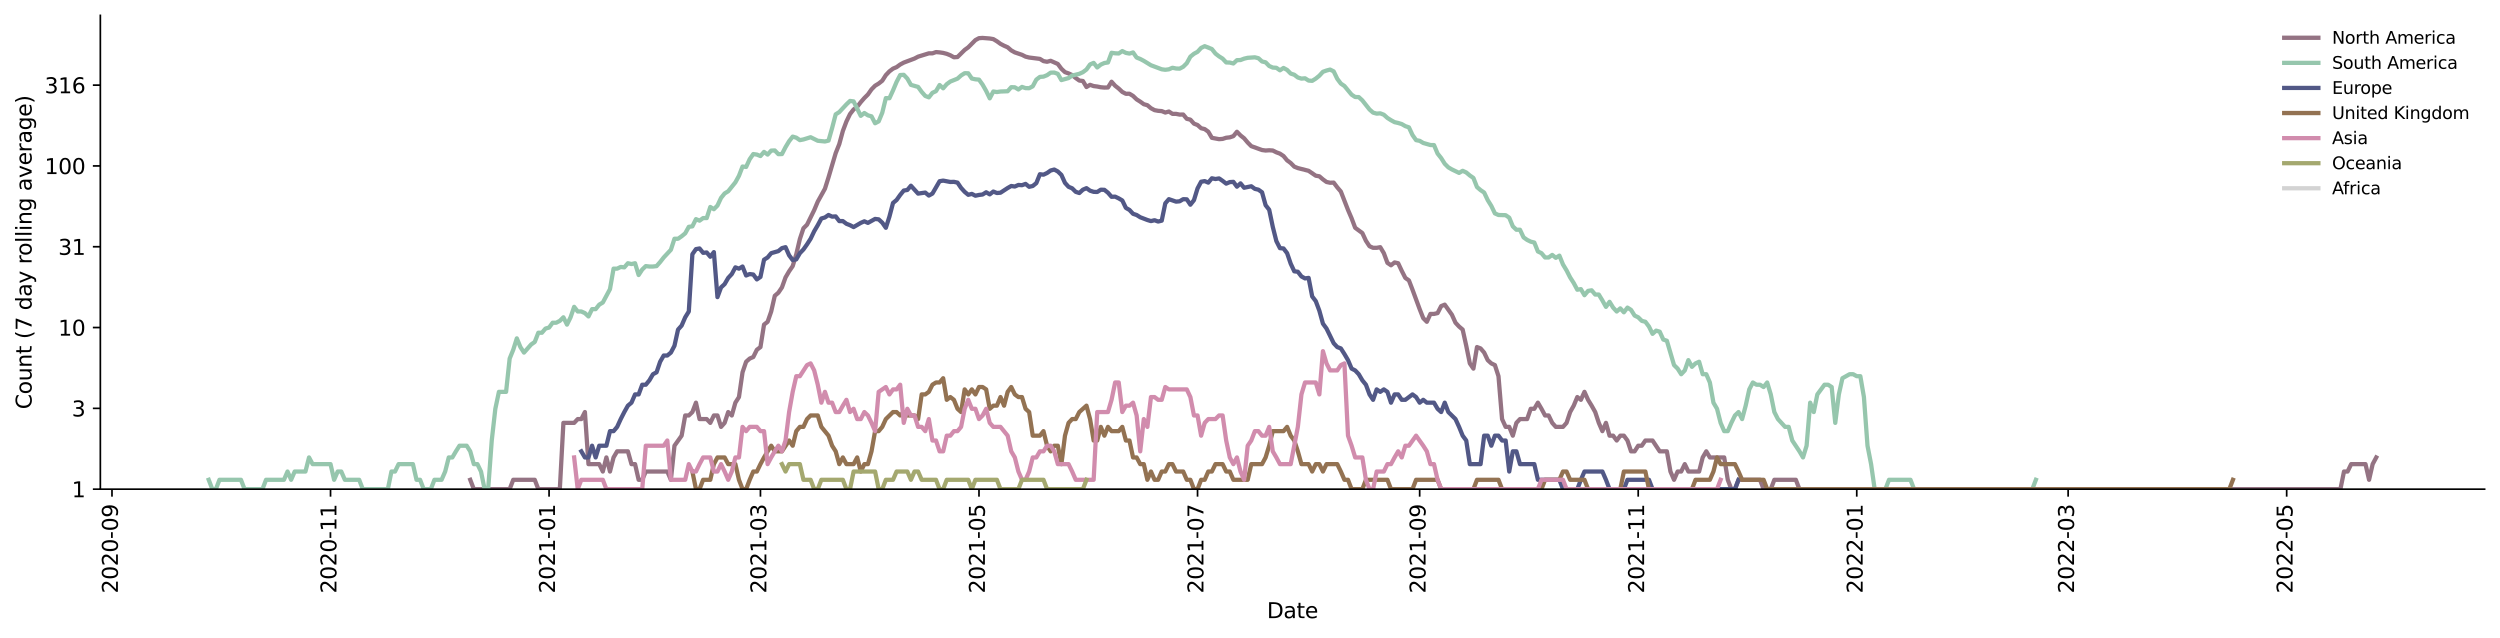 <?xml version="1.0" encoding="utf-8" standalone="no"?>
<!DOCTYPE svg PUBLIC "-//W3C//DTD SVG 1.1//EN"
  "http://www.w3.org/Graphics/SVG/1.1/DTD/svg11.dtd">
<svg xmlns:xlink="http://www.w3.org/1999/xlink" width="1170.166pt" height="298.621pt" viewBox="0 0 1170.166 298.621" xmlns="http://www.w3.org/2000/svg" version="1.1">
 <defs>
  <style type="text/css">*{stroke-linejoin: round; stroke-linecap: butt}</style>
 </defs>
 <g id="figure_1">
  <g id="patch_1">
   <path d="M 0 298.621 
L 1170.166 298.621 
L 1170.166 0 
L 0 0 
z
" style="fill: #ffffff"/>
  </g>
  <g id="axes_1">
   <g id="patch_2">
    <path d="M 46.966 228.96 
L 1162.966 228.96 
L 1162.966 7.2 
L 46.966 7.2 
z
" style="fill: #ffffff"/>
   </g>
   <g id="matplotlib.axis_1">
    <g id="xtick_1">
     <g id="line2d_1">
      <defs>
       <path id="mfca943c4da" d="M 0 0 
L 0 3.5 
" style="stroke: #000000; stroke-width: 0.8"/>
      </defs>
      <g>
       <use xlink:href="#mfca943c4da" x="52.416" y="228.96" style="stroke: #000000; stroke-width: 0.8"/>
      </g>
     </g>
     <g id="text_1">
      <!-- 2020-09 -->
      <g transform="translate(55.175 277.743)rotate(-90)scale(0.1 -0.1)">
       <defs>
        <path id="DejaVuSans-32" d="M 1228 531 
L 3431 531 
L 3431 0 
L 469 0 
L 469 531 
Q 828 903 1448 1529 
Q 2069 2156 2228 2338 
Q 2531 2678 2651 2914 
Q 2772 3150 2772 3378 
Q 2772 3750 2511 3984 
Q 2250 4219 1831 4219 
Q 1534 4219 1204 4116 
Q 875 4013 500 3803 
L 500 4441 
Q 881 4594 1212 4672 
Q 1544 4750 1819 4750 
Q 2544 4750 2975 4387 
Q 3406 4025 3406 3419 
Q 3406 3131 3298 2873 
Q 3191 2616 2906 2266 
Q 2828 2175 2409 1742 
Q 1991 1309 1228 531 
z
" transform="scale(0.016)"/>
        <path id="DejaVuSans-30" d="M 2034 4250 
Q 1547 4250 1301 3770 
Q 1056 3291 1056 2328 
Q 1056 1369 1301 889 
Q 1547 409 2034 409 
Q 2525 409 2770 889 
Q 3016 1369 3016 2328 
Q 3016 3291 2770 3770 
Q 2525 4250 2034 4250 
z
M 2034 4750 
Q 2819 4750 3233 4129 
Q 3647 3509 3647 2328 
Q 3647 1150 3233 529 
Q 2819 -91 2034 -91 
Q 1250 -91 836 529 
Q 422 1150 422 2328 
Q 422 3509 836 4129 
Q 1250 4750 2034 4750 
z
" transform="scale(0.016)"/>
        <path id="DejaVuSans-2d" d="M 313 2009 
L 1997 2009 
L 1997 1497 
L 313 1497 
L 313 2009 
z
" transform="scale(0.016)"/>
        <path id="DejaVuSans-39" d="M 703 97 
L 703 672 
Q 941 559 1184 500 
Q 1428 441 1663 441 
Q 2288 441 2617 861 
Q 2947 1281 2994 2138 
Q 2813 1869 2534 1725 
Q 2256 1581 1919 1581 
Q 1219 1581 811 2004 
Q 403 2428 403 3163 
Q 403 3881 828 4315 
Q 1253 4750 1959 4750 
Q 2769 4750 3195 4129 
Q 3622 3509 3622 2328 
Q 3622 1225 3098 567 
Q 2575 -91 1691 -91 
Q 1453 -91 1209 -44 
Q 966 3 703 97 
z
M 1959 2075 
Q 2384 2075 2632 2365 
Q 2881 2656 2881 3163 
Q 2881 3666 2632 3958 
Q 2384 4250 1959 4250 
Q 1534 4250 1286 3958 
Q 1038 3666 1038 3163 
Q 1038 2656 1286 2365 
Q 1534 2075 1959 2075 
z
" transform="scale(0.016)"/>
       </defs>
       <use xlink:href="#DejaVuSans-32"/>
       <use xlink:href="#DejaVuSans-30" x="63.623"/>
       <use xlink:href="#DejaVuSans-32" x="127.246"/>
       <use xlink:href="#DejaVuSans-30" x="190.869"/>
       <use xlink:href="#DejaVuSans-2d" x="254.492"/>
       <use xlink:href="#DejaVuSans-30" x="290.576"/>
       <use xlink:href="#DejaVuSans-39" x="354.199"/>
      </g>
     </g>
    </g>
    <g id="xtick_2">
     <g id="line2d_2">
      <g>
       <use xlink:href="#mfca943c4da" x="154.709" y="228.96" style="stroke: #000000; stroke-width: 0.8"/>
      </g>
     </g>
     <g id="text_2">
      <!-- 2020-11 -->
      <g transform="translate(157.468 277.743)rotate(-90)scale(0.1 -0.1)">
       <defs>
        <path id="DejaVuSans-31" d="M 794 531 
L 1825 531 
L 1825 4091 
L 703 3866 
L 703 4441 
L 1819 4666 
L 2450 4666 
L 2450 531 
L 3481 531 
L 3481 0 
L 794 0 
L 794 531 
z
" transform="scale(0.016)"/>
       </defs>
       <use xlink:href="#DejaVuSans-32"/>
       <use xlink:href="#DejaVuSans-30" x="63.623"/>
       <use xlink:href="#DejaVuSans-32" x="127.246"/>
       <use xlink:href="#DejaVuSans-30" x="190.869"/>
       <use xlink:href="#DejaVuSans-2d" x="254.492"/>
       <use xlink:href="#DejaVuSans-31" x="290.576"/>
       <use xlink:href="#DejaVuSans-31" x="354.199"/>
      </g>
     </g>
    </g>
    <g id="xtick_3">
     <g id="line2d_3">
      <g>
       <use xlink:href="#mfca943c4da" x="257.002" y="228.96" style="stroke: #000000; stroke-width: 0.8"/>
      </g>
     </g>
     <g id="text_3">
      <!-- 2021-01 -->
      <g transform="translate(259.761 277.743)rotate(-90)scale(0.1 -0.1)">
       <use xlink:href="#DejaVuSans-32"/>
       <use xlink:href="#DejaVuSans-30" x="63.623"/>
       <use xlink:href="#DejaVuSans-32" x="127.246"/>
       <use xlink:href="#DejaVuSans-31" x="190.869"/>
       <use xlink:href="#DejaVuSans-2d" x="254.492"/>
       <use xlink:href="#DejaVuSans-30" x="290.576"/>
       <use xlink:href="#DejaVuSans-31" x="354.199"/>
      </g>
     </g>
    </g>
    <g id="xtick_4">
     <g id="line2d_4">
      <g>
       <use xlink:href="#mfca943c4da" x="355.941" y="228.96" style="stroke: #000000; stroke-width: 0.8"/>
      </g>
     </g>
     <g id="text_4">
      <!-- 2021-03 -->
      <g transform="translate(358.7 277.743)rotate(-90)scale(0.1 -0.1)">
       <defs>
        <path id="DejaVuSans-33" d="M 2597 2516 
Q 3050 2419 3304 2112 
Q 3559 1806 3559 1356 
Q 3559 666 3084 287 
Q 2609 -91 1734 -91 
Q 1441 -91 1130 -33 
Q 819 25 488 141 
L 488 750 
Q 750 597 1062 519 
Q 1375 441 1716 441 
Q 2309 441 2620 675 
Q 2931 909 2931 1356 
Q 2931 1769 2642 2001 
Q 2353 2234 1838 2234 
L 1294 2234 
L 1294 2753 
L 1863 2753 
Q 2328 2753 2575 2939 
Q 2822 3125 2822 3475 
Q 2822 3834 2567 4026 
Q 2313 4219 1838 4219 
Q 1578 4219 1281 4162 
Q 984 4106 628 3988 
L 628 4550 
Q 988 4650 1302 4700 
Q 1616 4750 1894 4750 
Q 2613 4750 3031 4423 
Q 3450 4097 3450 3541 
Q 3450 3153 3228 2886 
Q 3006 2619 2597 2516 
z
" transform="scale(0.016)"/>
       </defs>
       <use xlink:href="#DejaVuSans-32"/>
       <use xlink:href="#DejaVuSans-30" x="63.623"/>
       <use xlink:href="#DejaVuSans-32" x="127.246"/>
       <use xlink:href="#DejaVuSans-31" x="190.869"/>
       <use xlink:href="#DejaVuSans-2d" x="254.492"/>
       <use xlink:href="#DejaVuSans-30" x="290.576"/>
       <use xlink:href="#DejaVuSans-33" x="354.199"/>
      </g>
     </g>
    </g>
    <g id="xtick_5">
     <g id="line2d_5">
      <g>
       <use xlink:href="#mfca943c4da" x="458.234" y="228.96" style="stroke: #000000; stroke-width: 0.8"/>
      </g>
     </g>
     <g id="text_5">
      <!-- 2021-05 -->
      <g transform="translate(460.993 277.743)rotate(-90)scale(0.1 -0.1)">
       <defs>
        <path id="DejaVuSans-35" d="M 691 4666 
L 3169 4666 
L 3169 4134 
L 1269 4134 
L 1269 2991 
Q 1406 3038 1543 3061 
Q 1681 3084 1819 3084 
Q 2600 3084 3056 2656 
Q 3513 2228 3513 1497 
Q 3513 744 3044 326 
Q 2575 -91 1722 -91 
Q 1428 -91 1123 -41 
Q 819 9 494 109 
L 494 744 
Q 775 591 1075 516 
Q 1375 441 1709 441 
Q 2250 441 2565 725 
Q 2881 1009 2881 1497 
Q 2881 1984 2565 2268 
Q 2250 2553 1709 2553 
Q 1456 2553 1204 2497 
Q 953 2441 691 2322 
L 691 4666 
z
" transform="scale(0.016)"/>
       </defs>
       <use xlink:href="#DejaVuSans-32"/>
       <use xlink:href="#DejaVuSans-30" x="63.623"/>
       <use xlink:href="#DejaVuSans-32" x="127.246"/>
       <use xlink:href="#DejaVuSans-31" x="190.869"/>
       <use xlink:href="#DejaVuSans-2d" x="254.492"/>
       <use xlink:href="#DejaVuSans-30" x="290.576"/>
       <use xlink:href="#DejaVuSans-35" x="354.199"/>
      </g>
     </g>
    </g>
    <g id="xtick_6">
     <g id="line2d_6">
      <g>
       <use xlink:href="#mfca943c4da" x="560.527" y="228.96" style="stroke: #000000; stroke-width: 0.8"/>
      </g>
     </g>
     <g id="text_6">
      <!-- 2021-07 -->
      <g transform="translate(563.286 277.743)rotate(-90)scale(0.1 -0.1)">
       <defs>
        <path id="DejaVuSans-37" d="M 525 4666 
L 3525 4666 
L 3525 4397 
L 1831 0 
L 1172 0 
L 2766 4134 
L 525 4134 
L 525 4666 
z
" transform="scale(0.016)"/>
       </defs>
       <use xlink:href="#DejaVuSans-32"/>
       <use xlink:href="#DejaVuSans-30" x="63.623"/>
       <use xlink:href="#DejaVuSans-32" x="127.246"/>
       <use xlink:href="#DejaVuSans-31" x="190.869"/>
       <use xlink:href="#DejaVuSans-2d" x="254.492"/>
       <use xlink:href="#DejaVuSans-30" x="290.576"/>
       <use xlink:href="#DejaVuSans-37" x="354.199"/>
      </g>
     </g>
    </g>
    <g id="xtick_7">
     <g id="line2d_7">
      <g>
       <use xlink:href="#mfca943c4da" x="664.497" y="228.96" style="stroke: #000000; stroke-width: 0.8"/>
      </g>
     </g>
     <g id="text_7">
      <!-- 2021-09 -->
      <g transform="translate(667.256 277.743)rotate(-90)scale(0.1 -0.1)">
       <use xlink:href="#DejaVuSans-32"/>
       <use xlink:href="#DejaVuSans-30" x="63.623"/>
       <use xlink:href="#DejaVuSans-32" x="127.246"/>
       <use xlink:href="#DejaVuSans-31" x="190.869"/>
       <use xlink:href="#DejaVuSans-2d" x="254.492"/>
       <use xlink:href="#DejaVuSans-30" x="290.576"/>
       <use xlink:href="#DejaVuSans-39" x="354.199"/>
      </g>
     </g>
    </g>
    <g id="xtick_8">
     <g id="line2d_8">
      <g>
       <use xlink:href="#mfca943c4da" x="766.79" y="228.96" style="stroke: #000000; stroke-width: 0.8"/>
      </g>
     </g>
     <g id="text_8">
      <!-- 2021-11 -->
      <g transform="translate(769.549 277.743)rotate(-90)scale(0.1 -0.1)">
       <use xlink:href="#DejaVuSans-32"/>
       <use xlink:href="#DejaVuSans-30" x="63.623"/>
       <use xlink:href="#DejaVuSans-32" x="127.246"/>
       <use xlink:href="#DejaVuSans-31" x="190.869"/>
       <use xlink:href="#DejaVuSans-2d" x="254.492"/>
       <use xlink:href="#DejaVuSans-31" x="290.576"/>
       <use xlink:href="#DejaVuSans-31" x="354.199"/>
      </g>
     </g>
    </g>
    <g id="xtick_9">
     <g id="line2d_9">
      <g>
       <use xlink:href="#mfca943c4da" x="869.083" y="228.96" style="stroke: #000000; stroke-width: 0.8"/>
      </g>
     </g>
     <g id="text_9">
      <!-- 2022-01 -->
      <g transform="translate(871.842 277.743)rotate(-90)scale(0.1 -0.1)">
       <use xlink:href="#DejaVuSans-32"/>
       <use xlink:href="#DejaVuSans-30" x="63.623"/>
       <use xlink:href="#DejaVuSans-32" x="127.246"/>
       <use xlink:href="#DejaVuSans-32" x="190.869"/>
       <use xlink:href="#DejaVuSans-2d" x="254.492"/>
       <use xlink:href="#DejaVuSans-30" x="290.576"/>
       <use xlink:href="#DejaVuSans-31" x="354.199"/>
      </g>
     </g>
    </g>
    <g id="xtick_10">
     <g id="line2d_10">
      <g>
       <use xlink:href="#mfca943c4da" x="968.022" y="228.96" style="stroke: #000000; stroke-width: 0.8"/>
      </g>
     </g>
     <g id="text_10">
      <!-- 2022-03 -->
      <g transform="translate(970.781 277.743)rotate(-90)scale(0.1 -0.1)">
       <use xlink:href="#DejaVuSans-32"/>
       <use xlink:href="#DejaVuSans-30" x="63.623"/>
       <use xlink:href="#DejaVuSans-32" x="127.246"/>
       <use xlink:href="#DejaVuSans-32" x="190.869"/>
       <use xlink:href="#DejaVuSans-2d" x="254.492"/>
       <use xlink:href="#DejaVuSans-30" x="290.576"/>
       <use xlink:href="#DejaVuSans-33" x="354.199"/>
      </g>
     </g>
    </g>
    <g id="xtick_11">
     <g id="line2d_11">
      <g>
       <use xlink:href="#mfca943c4da" x="1070.315" y="228.96" style="stroke: #000000; stroke-width: 0.8"/>
      </g>
     </g>
     <g id="text_11">
      <!-- 2022-05 -->
      <g transform="translate(1073.074 277.743)rotate(-90)scale(0.1 -0.1)">
       <use xlink:href="#DejaVuSans-32"/>
       <use xlink:href="#DejaVuSans-30" x="63.623"/>
       <use xlink:href="#DejaVuSans-32" x="127.246"/>
       <use xlink:href="#DejaVuSans-32" x="190.869"/>
       <use xlink:href="#DejaVuSans-2d" x="254.492"/>
       <use xlink:href="#DejaVuSans-30" x="290.576"/>
       <use xlink:href="#DejaVuSans-35" x="354.199"/>
      </g>
     </g>
    </g>
    <g id="text_12">
     <!-- Date -->
     <g transform="translate(593.015 289.341)scale(0.1 -0.1)">
      <defs>
       <path id="DejaVuSans-44" d="M 1259 4147 
L 1259 519 
L 2022 519 
Q 2988 519 3436 956 
Q 3884 1394 3884 2338 
Q 3884 3275 3436 3711 
Q 2988 4147 2022 4147 
L 1259 4147 
z
M 628 4666 
L 1925 4666 
Q 3281 4666 3915 4102 
Q 4550 3538 4550 2338 
Q 4550 1131 3912 565 
Q 3275 0 1925 0 
L 628 0 
L 628 4666 
z
" transform="scale(0.016)"/>
       <path id="DejaVuSans-61" d="M 2194 1759 
Q 1497 1759 1228 1600 
Q 959 1441 959 1056 
Q 959 750 1161 570 
Q 1363 391 1709 391 
Q 2188 391 2477 730 
Q 2766 1069 2766 1631 
L 2766 1759 
L 2194 1759 
z
M 3341 1997 
L 3341 0 
L 2766 0 
L 2766 531 
Q 2569 213 2275 61 
Q 1981 -91 1556 -91 
Q 1019 -91 701 211 
Q 384 513 384 1019 
Q 384 1609 779 1909 
Q 1175 2209 1959 2209 
L 2766 2209 
L 2766 2266 
Q 2766 2663 2505 2880 
Q 2244 3097 1772 3097 
Q 1472 3097 1187 3025 
Q 903 2953 641 2809 
L 641 3341 
Q 956 3463 1253 3523 
Q 1550 3584 1831 3584 
Q 2591 3584 2966 3190 
Q 3341 2797 3341 1997 
z
" transform="scale(0.016)"/>
       <path id="DejaVuSans-74" d="M 1172 4494 
L 1172 3500 
L 2356 3500 
L 2356 3053 
L 1172 3053 
L 1172 1153 
Q 1172 725 1289 603 
Q 1406 481 1766 481 
L 2356 481 
L 2356 0 
L 1766 0 
Q 1100 0 847 248 
Q 594 497 594 1153 
L 594 3053 
L 172 3053 
L 172 3500 
L 594 3500 
L 594 4494 
L 1172 4494 
z
" transform="scale(0.016)"/>
       <path id="DejaVuSans-65" d="M 3597 1894 
L 3597 1613 
L 953 1613 
Q 991 1019 1311 708 
Q 1631 397 2203 397 
Q 2534 397 2845 478 
Q 3156 559 3463 722 
L 3463 178 
Q 3153 47 2828 -22 
Q 2503 -91 2169 -91 
Q 1331 -91 842 396 
Q 353 884 353 1716 
Q 353 2575 817 3079 
Q 1281 3584 2069 3584 
Q 2775 3584 3186 3129 
Q 3597 2675 3597 1894 
z
M 3022 2063 
Q 3016 2534 2758 2815 
Q 2500 3097 2075 3097 
Q 1594 3097 1305 2825 
Q 1016 2553 972 2059 
L 3022 2063 
z
" transform="scale(0.016)"/>
      </defs>
      <use xlink:href="#DejaVuSans-44"/>
      <use xlink:href="#DejaVuSans-61" x="77.002"/>
      <use xlink:href="#DejaVuSans-74" x="138.281"/>
      <use xlink:href="#DejaVuSans-65" x="177.49"/>
     </g>
    </g>
   </g>
   <g id="matplotlib.axis_2">
    <g id="ytick_1">
     <g id="line2d_12">
      <defs>
       <path id="m493384c62c" d="M 0 0 
L -3.5 0 
" style="stroke: #000000; stroke-width: 0.8"/>
      </defs>
      <g>
       <use xlink:href="#m493384c62c" x="46.966" y="228.96" style="stroke: #000000; stroke-width: 0.8"/>
      </g>
     </g>
     <g id="text_13">
      <!-- 1 -->
      <g transform="translate(33.603 232.759)scale(0.1 -0.1)">
       <use xlink:href="#DejaVuSans-31"/>
      </g>
     </g>
    </g>
    <g id="ytick_2">
     <g id="line2d_13">
      <g>
       <use xlink:href="#m493384c62c" x="46.966" y="191.138" style="stroke: #000000; stroke-width: 0.8"/>
      </g>
     </g>
     <g id="text_14">
      <!-- 3 -->
      <g transform="translate(33.603 194.937)scale(0.1 -0.1)">
       <use xlink:href="#DejaVuSans-33"/>
      </g>
     </g>
    </g>
    <g id="ytick_3">
     <g id="line2d_14">
      <g>
       <use xlink:href="#m493384c62c" x="46.966" y="153.315" style="stroke: #000000; stroke-width: 0.8"/>
      </g>
     </g>
     <g id="text_15">
      <!-- 10 -->
      <g transform="translate(27.241 157.114)scale(0.1 -0.1)">
       <use xlink:href="#DejaVuSans-31"/>
       <use xlink:href="#DejaVuSans-30" x="63.623"/>
      </g>
     </g>
    </g>
    <g id="ytick_4">
     <g id="line2d_15">
      <g>
       <use xlink:href="#m493384c62c" x="46.966" y="115.493" style="stroke: #000000; stroke-width: 0.8"/>
      </g>
     </g>
     <g id="text_16">
      <!-- 31 -->
      <g transform="translate(27.241 119.292)scale(0.1 -0.1)">
       <use xlink:href="#DejaVuSans-33"/>
       <use xlink:href="#DejaVuSans-31" x="63.623"/>
      </g>
     </g>
    </g>
    <g id="ytick_5">
     <g id="line2d_16">
      <g>
       <use xlink:href="#m493384c62c" x="46.966" y="77.67" style="stroke: #000000; stroke-width: 0.8"/>
      </g>
     </g>
     <g id="text_17">
      <!-- 100 -->
      <g transform="translate(20.878 81.469)scale(0.1 -0.1)">
       <use xlink:href="#DejaVuSans-31"/>
       <use xlink:href="#DejaVuSans-30" x="63.623"/>
       <use xlink:href="#DejaVuSans-30" x="127.246"/>
      </g>
     </g>
    </g>
    <g id="ytick_6">
     <g id="line2d_17">
      <g>
       <use xlink:href="#m493384c62c" x="46.966" y="39.848" style="stroke: #000000; stroke-width: 0.8"/>
      </g>
     </g>
     <g id="text_18">
      <!-- 316 -->
      <g transform="translate(20.878 43.647)scale(0.1 -0.1)">
       <defs>
        <path id="DejaVuSans-36" d="M 2113 2584 
Q 1688 2584 1439 2293 
Q 1191 2003 1191 1497 
Q 1191 994 1439 701 
Q 1688 409 2113 409 
Q 2538 409 2786 701 
Q 3034 994 3034 1497 
Q 3034 2003 2786 2293 
Q 2538 2584 2113 2584 
z
M 3366 4563 
L 3366 3988 
Q 3128 4100 2886 4159 
Q 2644 4219 2406 4219 
Q 1781 4219 1451 3797 
Q 1122 3375 1075 2522 
Q 1259 2794 1537 2939 
Q 1816 3084 2150 3084 
Q 2853 3084 3261 2657 
Q 3669 2231 3669 1497 
Q 3669 778 3244 343 
Q 2819 -91 2113 -91 
Q 1303 -91 875 529 
Q 447 1150 447 2328 
Q 447 3434 972 4092 
Q 1497 4750 2381 4750 
Q 2619 4750 2861 4703 
Q 3103 4656 3366 4563 
z
" transform="scale(0.016)"/>
       </defs>
       <use xlink:href="#DejaVuSans-33"/>
       <use xlink:href="#DejaVuSans-31" x="63.623"/>
       <use xlink:href="#DejaVuSans-36" x="127.246"/>
      </g>
     </g>
    </g>
    <g id="text_19">
     <!-- Count (7 day rolling average) -->
     <g transform="translate(14.798 191.548)rotate(-90)scale(0.1 -0.1)">
      <defs>
       <path id="DejaVuSans-43" d="M 4122 4306 
L 4122 3641 
Q 3803 3938 3442 4084 
Q 3081 4231 2675 4231 
Q 1875 4231 1450 3742 
Q 1025 3253 1025 2328 
Q 1025 1406 1450 917 
Q 1875 428 2675 428 
Q 3081 428 3442 575 
Q 3803 722 4122 1019 
L 4122 359 
Q 3791 134 3420 21 
Q 3050 -91 2638 -91 
Q 1578 -91 968 557 
Q 359 1206 359 2328 
Q 359 3453 968 4101 
Q 1578 4750 2638 4750 
Q 3056 4750 3426 4639 
Q 3797 4528 4122 4306 
z
" transform="scale(0.016)"/>
       <path id="DejaVuSans-6f" d="M 1959 3097 
Q 1497 3097 1228 2736 
Q 959 2375 959 1747 
Q 959 1119 1226 758 
Q 1494 397 1959 397 
Q 2419 397 2687 759 
Q 2956 1122 2956 1747 
Q 2956 2369 2687 2733 
Q 2419 3097 1959 3097 
z
M 1959 3584 
Q 2709 3584 3137 3096 
Q 3566 2609 3566 1747 
Q 3566 888 3137 398 
Q 2709 -91 1959 -91 
Q 1206 -91 779 398 
Q 353 888 353 1747 
Q 353 2609 779 3096 
Q 1206 3584 1959 3584 
z
" transform="scale(0.016)"/>
       <path id="DejaVuSans-75" d="M 544 1381 
L 544 3500 
L 1119 3500 
L 1119 1403 
Q 1119 906 1312 657 
Q 1506 409 1894 409 
Q 2359 409 2629 706 
Q 2900 1003 2900 1516 
L 2900 3500 
L 3475 3500 
L 3475 0 
L 2900 0 
L 2900 538 
Q 2691 219 2414 64 
Q 2138 -91 1772 -91 
Q 1169 -91 856 284 
Q 544 659 544 1381 
z
M 1991 3584 
L 1991 3584 
z
" transform="scale(0.016)"/>
       <path id="DejaVuSans-6e" d="M 3513 2113 
L 3513 0 
L 2938 0 
L 2938 2094 
Q 2938 2591 2744 2837 
Q 2550 3084 2163 3084 
Q 1697 3084 1428 2787 
Q 1159 2491 1159 1978 
L 1159 0 
L 581 0 
L 581 3500 
L 1159 3500 
L 1159 2956 
Q 1366 3272 1645 3428 
Q 1925 3584 2291 3584 
Q 2894 3584 3203 3211 
Q 3513 2838 3513 2113 
z
" transform="scale(0.016)"/>
       <path id="DejaVuSans-20" transform="scale(0.016)"/>
       <path id="DejaVuSans-28" d="M 1984 4856 
Q 1566 4138 1362 3434 
Q 1159 2731 1159 2009 
Q 1159 1288 1364 580 
Q 1569 -128 1984 -844 
L 1484 -844 
Q 1016 -109 783 600 
Q 550 1309 550 2009 
Q 550 2706 781 3412 
Q 1013 4119 1484 4856 
L 1984 4856 
z
" transform="scale(0.016)"/>
       <path id="DejaVuSans-64" d="M 2906 2969 
L 2906 4863 
L 3481 4863 
L 3481 0 
L 2906 0 
L 2906 525 
Q 2725 213 2448 61 
Q 2172 -91 1784 -91 
Q 1150 -91 751 415 
Q 353 922 353 1747 
Q 353 2572 751 3078 
Q 1150 3584 1784 3584 
Q 2172 3584 2448 3432 
Q 2725 3281 2906 2969 
z
M 947 1747 
Q 947 1113 1208 752 
Q 1469 391 1925 391 
Q 2381 391 2643 752 
Q 2906 1113 2906 1747 
Q 2906 2381 2643 2742 
Q 2381 3103 1925 3103 
Q 1469 3103 1208 2742 
Q 947 2381 947 1747 
z
" transform="scale(0.016)"/>
       <path id="DejaVuSans-79" d="M 2059 -325 
Q 1816 -950 1584 -1140 
Q 1353 -1331 966 -1331 
L 506 -1331 
L 506 -850 
L 844 -850 
Q 1081 -850 1212 -737 
Q 1344 -625 1503 -206 
L 1606 56 
L 191 3500 
L 800 3500 
L 1894 763 
L 2988 3500 
L 3597 3500 
L 2059 -325 
z
" transform="scale(0.016)"/>
       <path id="DejaVuSans-72" d="M 2631 2963 
Q 2534 3019 2420 3045 
Q 2306 3072 2169 3072 
Q 1681 3072 1420 2755 
Q 1159 2438 1159 1844 
L 1159 0 
L 581 0 
L 581 3500 
L 1159 3500 
L 1159 2956 
Q 1341 3275 1631 3429 
Q 1922 3584 2338 3584 
Q 2397 3584 2469 3576 
Q 2541 3569 2628 3553 
L 2631 2963 
z
" transform="scale(0.016)"/>
       <path id="DejaVuSans-6c" d="M 603 4863 
L 1178 4863 
L 1178 0 
L 603 0 
L 603 4863 
z
" transform="scale(0.016)"/>
       <path id="DejaVuSans-69" d="M 603 3500 
L 1178 3500 
L 1178 0 
L 603 0 
L 603 3500 
z
M 603 4863 
L 1178 4863 
L 1178 4134 
L 603 4134 
L 603 4863 
z
" transform="scale(0.016)"/>
       <path id="DejaVuSans-67" d="M 2906 1791 
Q 2906 2416 2648 2759 
Q 2391 3103 1925 3103 
Q 1463 3103 1205 2759 
Q 947 2416 947 1791 
Q 947 1169 1205 825 
Q 1463 481 1925 481 
Q 2391 481 2648 825 
Q 2906 1169 2906 1791 
z
M 3481 434 
Q 3481 -459 3084 -895 
Q 2688 -1331 1869 -1331 
Q 1566 -1331 1297 -1286 
Q 1028 -1241 775 -1147 
L 775 -588 
Q 1028 -725 1275 -790 
Q 1522 -856 1778 -856 
Q 2344 -856 2625 -561 
Q 2906 -266 2906 331 
L 2906 616 
Q 2728 306 2450 153 
Q 2172 0 1784 0 
Q 1141 0 747 490 
Q 353 981 353 1791 
Q 353 2603 747 3093 
Q 1141 3584 1784 3584 
Q 2172 3584 2450 3431 
Q 2728 3278 2906 2969 
L 2906 3500 
L 3481 3500 
L 3481 434 
z
" transform="scale(0.016)"/>
       <path id="DejaVuSans-76" d="M 191 3500 
L 800 3500 
L 1894 563 
L 2988 3500 
L 3597 3500 
L 2284 0 
L 1503 0 
L 191 3500 
z
" transform="scale(0.016)"/>
       <path id="DejaVuSans-29" d="M 513 4856 
L 1013 4856 
Q 1481 4119 1714 3412 
Q 1947 2706 1947 2009 
Q 1947 1309 1714 600 
Q 1481 -109 1013 -844 
L 513 -844 
Q 928 -128 1133 580 
Q 1338 1288 1338 2009 
Q 1338 2731 1133 3434 
Q 928 4138 513 4856 
z
" transform="scale(0.016)"/>
      </defs>
      <use xlink:href="#DejaVuSans-43"/>
      <use xlink:href="#DejaVuSans-6f" x="69.824"/>
      <use xlink:href="#DejaVuSans-75" x="131.006"/>
      <use xlink:href="#DejaVuSans-6e" x="194.385"/>
      <use xlink:href="#DejaVuSans-74" x="257.764"/>
      <use xlink:href="#DejaVuSans-20" x="296.973"/>
      <use xlink:href="#DejaVuSans-28" x="328.76"/>
      <use xlink:href="#DejaVuSans-37" x="367.773"/>
      <use xlink:href="#DejaVuSans-20" x="431.396"/>
      <use xlink:href="#DejaVuSans-64" x="463.184"/>
      <use xlink:href="#DejaVuSans-61" x="526.66"/>
      <use xlink:href="#DejaVuSans-79" x="587.939"/>
      <use xlink:href="#DejaVuSans-20" x="647.119"/>
      <use xlink:href="#DejaVuSans-72" x="678.906"/>
      <use xlink:href="#DejaVuSans-6f" x="717.77"/>
      <use xlink:href="#DejaVuSans-6c" x="778.951"/>
      <use xlink:href="#DejaVuSans-6c" x="806.734"/>
      <use xlink:href="#DejaVuSans-69" x="834.518"/>
      <use xlink:href="#DejaVuSans-6e" x="862.301"/>
      <use xlink:href="#DejaVuSans-67" x="925.68"/>
      <use xlink:href="#DejaVuSans-20" x="989.156"/>
      <use xlink:href="#DejaVuSans-61" x="1020.943"/>
      <use xlink:href="#DejaVuSans-76" x="1082.223"/>
      <use xlink:href="#DejaVuSans-65" x="1141.402"/>
      <use xlink:href="#DejaVuSans-72" x="1202.926"/>
      <use xlink:href="#DejaVuSans-61" x="1244.039"/>
      <use xlink:href="#DejaVuSans-67" x="1305.318"/>
      <use xlink:href="#DejaVuSans-65" x="1368.795"/>
      <use xlink:href="#DejaVuSans-29" x="1430.318"/>
     </g>
    </g>
   </g>
   <g id="line2d_18">
    <path d="M 220.109 224.573 
L 221.786 228.96 
L 238.555 228.96 
L 240.232 224.573 
L 250.294 224.573 
L 251.971 228.96 
L 262.032 228.96 
L 263.709 197.932 
L 268.74 197.932 
L 270.417 196.156 
L 272.094 196.156 
L 273.771 192.868 
L 275.448 217.242 
L 280.479 217.242 
L 282.156 220.704 
L 283.833 214.111 
L 285.51 220.704 
L 287.187 214.111 
L 288.863 211.253 
L 293.894 211.253 
L 295.571 217.242 
L 297.248 217.242 
L 298.925 224.573 
L 300.602 224.573 
L 302.279 220.704 
L 312.341 220.704 
L 314.017 224.573 
L 315.694 208.623 
L 319.048 203.922 
L 320.725 194.471 
L 322.402 194.471 
L 324.079 192.868 
L 325.756 188.481 
L 327.433 196.156 
L 330.787 196.156 
L 332.464 197.932 
L 334.141 194.471 
L 335.818 194.471 
L 337.495 199.81 
L 339.171 197.932 
L 340.848 192.868 
L 342.525 194.471 
L 344.202 188.481 
L 345.879 185.852 
L 347.556 174.261 
L 349.233 169.324 
L 350.91 167.83 
L 352.587 167.108 
L 354.264 163.718 
L 355.941 162.455 
L 357.618 151.936 
L 359.295 150.613 
L 360.972 145.797 
L 362.649 138.466 
L 364.326 137.006 
L 366.002 134.531 
L 367.679 129.847 
L 369.356 126.989 
L 371.033 124.554 
L 372.71 118.991 
L 374.387 111.892 
L 376.064 106.847 
L 377.741 105.179 
L 381.095 98.351 
L 382.772 94.374 
L 386.126 88.332 
L 387.803 83.009 
L 391.156 71.68 
L 392.833 67.465 
L 394.51 61.304 
L 396.187 56.857 
L 397.864 53.385 
L 399.541 51.239 
L 401.218 50.003 
L 402.895 47.813 
L 404.572 45.885 
L 406.249 44.216 
L 407.926 41.83 
L 409.603 40.125 
L 411.28 39.108 
L 412.957 37.785 
L 414.634 35.161 
L 416.31 33.395 
L 417.987 32.127 
L 419.664 31.419 
L 421.341 30.202 
L 423.018 29.296 
L 428.049 27.403 
L 429.726 26.521 
L 434.757 24.966 
L 436.434 24.966 
L 438.111 24.377 
L 439.788 24.516 
L 441.464 24.768 
L 443.141 25.203 
L 444.818 25.875 
L 446.495 26.809 
L 448.172 26.69 
L 451.526 23.373 
L 453.203 22.147 
L 456.557 18.768 
L 458.234 17.866 
L 459.911 17.76 
L 463.265 18.019 
L 464.942 18.31 
L 466.619 19.319 
L 468.295 20.533 
L 469.972 21.402 
L 471.649 22.138 
L 473.326 23.589 
L 475.003 24.526 
L 478.357 25.662 
L 480.034 26.511 
L 481.711 26.929 
L 486.742 27.566 
L 488.419 28.604 
L 490.096 28.911 
L 491.773 28.457 
L 495.126 29.938 
L 496.803 32.186 
L 498.48 33.763 
L 500.157 34.36 
L 501.834 35.136 
L 503.511 36.514 
L 505.188 37.702 
L 506.865 37.911 
L 508.542 40.729 
L 510.219 39.708 
L 511.896 40.29 
L 513.573 40.501 
L 515.25 40.836 
L 516.927 40.989 
L 518.603 40.943 
L 520.28 38.263 
L 521.957 40.125 
L 523.634 41.453 
L 525.311 43.034 
L 526.988 43.895 
L 528.665 43.878 
L 530.342 44.901 
L 532.019 46.515 
L 533.696 47.568 
L 535.373 48.772 
L 537.05 49.243 
L 538.727 50.656 
L 540.404 51.555 
L 542.081 51.874 
L 543.758 52.003 
L 545.434 52.676 
L 547.111 52.197 
L 548.788 53.296 
L 550.465 53.296 
L 552.142 53.633 
L 553.819 53.61 
L 555.496 55.61 
L 557.173 55.996 
L 558.85 57.868 
L 560.527 58.517 
L 562.204 60.018 
L 563.881 60.432 
L 565.558 61.648 
L 567.235 64.507 
L 570.588 65.141 
L 572.265 65.013 
L 573.942 64.475 
L 575.619 64.287 
L 577.296 63.73 
L 578.973 61.677 
L 580.65 63.394 
L 582.327 64.727 
L 584.004 66.717 
L 585.681 68.407 
L 590.712 70.227 
L 592.389 70.452 
L 594.066 70.339 
L 595.742 70.452 
L 597.419 71.292 
L 599.096 71.916 
L 600.773 73.038 
L 602.45 75.055 
L 604.127 76.292 
L 605.804 78 
L 607.481 78.671 
L 612.512 79.953 
L 615.866 82.245 
L 617.543 82.516 
L 619.22 83.962 
L 620.897 85.177 
L 622.573 85.533 
L 624.25 85.474 
L 625.927 87.689 
L 627.604 89.657 
L 630.958 98.263 
L 632.635 102.176 
L 634.312 106.619 
L 637.666 109.089 
L 639.343 112.7 
L 641.02 115.25 
L 642.697 115.995 
L 644.374 115.995 
L 646.051 115.695 
L 647.727 118.499 
L 649.404 123.026 
L 651.081 124.165 
L 652.758 122.84 
L 654.435 123.213 
L 656.112 126.779 
L 657.789 130.078 
L 659.466 131.255 
L 661.143 135.608 
L 664.497 144.696 
L 666.174 148.928 
L 667.851 150.613 
L 669.528 146.937 
L 671.205 146.937 
L 672.881 146.552 
L 674.558 143.283 
L 676.235 142.598 
L 679.589 147.325 
L 681.266 151.048 
L 682.943 152.849 
L 684.62 154.267 
L 686.297 161.841 
L 687.974 170.097 
L 689.651 172.531 
L 691.328 162.455 
L 693.005 163.08 
L 694.682 165.033 
L 696.359 168.569 
L 698.035 170.097 
L 699.712 170.888 
L 701.389 176.086 
L 703.066 196.156 
L 704.743 199.81 
L 706.42 199.81 
L 708.097 203.922 
L 709.774 197.932 
L 711.451 196.156 
L 714.805 196.156 
L 716.482 191.34 
L 718.159 191.34 
L 719.836 188.481 
L 721.513 191.34 
L 723.19 194.471 
L 724.866 194.471 
L 726.543 197.932 
L 728.22 199.81 
L 731.574 199.81 
L 733.251 197.932 
L 734.928 192.868 
L 736.605 189.88 
L 738.282 185.852 
L 739.959 187.14 
L 741.636 183.417 
L 743.313 187.14 
L 744.99 189.88 
L 746.667 192.868 
L 748.344 197.932 
L 750.02 201.802 
L 751.697 197.932 
L 753.374 203.922 
L 755.051 203.922 
L 756.728 206.189 
L 758.405 203.922 
L 760.082 203.922 
L 761.759 206.189 
L 763.436 211.253 
L 765.113 211.253 
L 766.79 208.623 
L 768.467 208.623 
L 770.144 206.189 
L 773.498 206.189 
L 776.851 211.253 
L 780.205 211.253 
L 781.882 220.704 
L 783.559 224.573 
L 785.236 220.704 
L 786.913 220.704 
L 788.59 217.242 
L 790.267 220.704 
L 795.298 220.704 
L 796.975 214.111 
L 798.652 211.253 
L 800.329 214.111 
L 807.036 214.111 
L 808.713 224.573 
L 810.39 228.96 
L 812.067 228.96 
L 813.744 224.573 
L 823.806 224.573 
L 825.483 228.96 
L 828.836 228.96 
L 830.513 224.573 
L 840.575 224.573 
L 842.252 228.96 
L 1095.469 228.96 
L 1097.146 220.704 
L 1098.823 220.704 
L 1100.5 217.242 
L 1107.208 217.242 
L 1108.884 224.573 
L 1110.561 217.242 
L 1112.238 214.111 
L 1112.238 214.111 
" clip-path="url(#pec09b634e4)" style="fill: none; stroke: #947383; stroke-width: 2; stroke-linecap: square"/>
   </g>
   <g id="line2d_19">
    <path d="M 97.693 224.573 
L 99.37 228.96 
L 101.047 228.96 
L 102.724 224.573 
L 112.785 224.573 
L 114.462 228.96 
L 122.847 228.96 
L 124.524 224.573 
L 132.909 224.573 
L 134.585 220.704 
L 136.262 224.573 
L 137.939 220.704 
L 142.97 220.704 
L 144.647 214.111 
L 146.324 217.242 
L 154.709 217.242 
L 156.386 224.573 
L 158.063 220.704 
L 159.739 220.704 
L 161.416 224.573 
L 168.124 224.573 
L 169.801 228.96 
L 181.54 228.96 
L 183.217 220.704 
L 184.893 220.704 
L 186.57 217.242 
L 193.278 217.242 
L 194.955 224.573 
L 196.632 224.573 
L 198.309 228.96 
L 201.663 228.96 
L 203.34 224.573 
L 206.694 224.573 
L 208.371 220.704 
L 210.048 214.111 
L 211.724 214.111 
L 213.401 211.253 
L 215.078 208.623 
L 218.432 208.623 
L 220.109 211.253 
L 221.786 217.242 
L 223.463 217.242 
L 225.14 220.704 
L 226.817 228.96 
L 228.494 228.96 
L 230.171 206.189 
L 231.848 191.34 
L 233.525 183.417 
L 236.878 183.417 
L 238.555 167.83 
L 240.232 163.718 
L 241.909 158.379 
L 243.586 162.455 
L 245.263 165.033 
L 248.617 161.238 
L 250.294 160.064 
L 251.971 155.75 
L 253.648 155.75 
L 255.325 153.788 
L 257.002 153.315 
L 258.679 151.048 
L 260.356 151.048 
L 262.032 150.184 
L 263.709 148.52 
L 265.386 151.936 
L 267.063 148.52 
L 268.74 143.63 
L 270.417 145.797 
L 272.094 145.797 
L 273.771 146.552 
L 275.448 148.117 
L 277.125 144.696 
L 278.802 144.696 
L 280.479 142.598 
L 282.156 141.598 
L 285.51 135.335 
L 287.187 125.749 
L 288.863 125.749 
L 290.54 124.947 
L 292.217 125.146 
L 293.894 123.213 
L 295.571 123.591 
L 297.248 123.213 
L 298.925 128.718 
L 300.602 126.157 
L 302.279 124.554 
L 303.956 124.75 
L 305.633 124.75 
L 307.31 124.554 
L 308.987 122.655 
L 310.664 120.511 
L 314.017 116.912 
L 315.694 111.759 
L 317.371 111.759 
L 319.048 110.588 
L 320.725 109.211 
L 322.402 106.169 
L 324.079 105.947 
L 325.756 102.574 
L 327.433 103.283 
L 329.11 102.077 
L 330.787 102.077 
L 332.464 96.886 
L 334.141 97.913 
L 335.818 96.219 
L 337.495 92.626 
L 339.171 90.548 
L 340.848 89.522 
L 344.202 85.355 
L 345.879 82.299 
L 347.556 77.953 
L 349.233 78.143 
L 350.91 74.496 
L 352.587 72.114 
L 354.264 72.352 
L 355.941 73.038 
L 357.618 71.099 
L 359.295 72.352 
L 360.972 70.49 
L 362.649 70.415 
L 364.326 72.153 
L 366.002 72.114 
L 367.679 68.871 
L 369.356 66.084 
L 371.033 63.945 
L 372.71 64.444 
L 374.387 65.593 
L 376.064 65.27 
L 379.418 64.225 
L 382.772 65.887 
L 386.126 66.216 
L 387.803 65.821 
L 389.48 59.936 
L 391.156 53.52 
L 392.833 52.457 
L 396.187 48.85 
L 397.864 47.25 
L 399.541 47.456 
L 402.895 54.225 
L 404.572 52.896 
L 406.249 53.996 
L 407.926 54.456 
L 409.603 57.689 
L 411.28 56.807 
L 412.957 52.764 
L 414.634 45.92 
L 416.31 45.974 
L 417.987 42.322 
L 419.664 38.334 
L 421.341 35.123 
L 423.018 35.02 
L 424.695 36.783 
L 426.372 39.723 
L 429.726 40.683 
L 431.403 43.001 
L 433.08 44.901 
L 434.757 45.565 
L 436.434 43.445 
L 438.111 42.66 
L 439.788 39.797 
L 441.464 41.329 
L 443.141 39.399 
L 444.818 38.164 
L 448.172 36.81 
L 449.849 35.316 
L 451.526 34.26 
L 453.203 34.298 
L 454.88 36.756 
L 456.557 37.123 
L 458.234 37.274 
L 459.911 39.605 
L 461.588 42.563 
L 463.265 46.028 
L 464.942 42.822 
L 466.619 43.083 
L 468.295 42.838 
L 471.649 42.708 
L 473.326 40.805 
L 475.003 40.866 
L 476.68 41.877 
L 478.357 40.683 
L 480.034 41.251 
L 481.711 41.282 
L 483.388 40.41 
L 485.065 37.274 
L 486.742 35.995 
L 488.419 35.864 
L 490.096 35.187 
L 491.773 34.011 
L 493.449 33.961 
L 495.126 34.562 
L 496.803 37.48 
L 500.157 36.541 
L 501.834 35.368 
L 505.188 34.549 
L 506.865 33.788 
L 508.542 32.529 
L 510.219 30.169 
L 511.896 29.436 
L 513.573 31.569 
L 515.25 30.235 
L 516.927 29.491 
L 518.603 29.242 
L 520.28 24.712 
L 521.957 24.947 
L 523.634 25.032 
L 525.311 23.908 
L 526.988 24.759 
L 528.665 25.079 
L 530.342 24.544 
L 532.019 26.939 
L 533.696 27.597 
L 535.373 28.488 
L 538.727 30.547 
L 543.758 32.434 
L 545.434 32.66 
L 547.111 32.446 
L 548.788 31.719 
L 550.465 32.057 
L 552.142 32.139 
L 553.819 31.248 
L 555.496 29.577 
L 557.173 26.521 
L 558.85 25.165 
L 560.527 24.257 
L 562.204 22.425 
L 563.881 21.614 
L 567.235 22.953 
L 568.912 25.07 
L 570.588 26.383 
L 572.265 27.434 
L 573.942 29.221 
L 575.619 29.285 
L 577.296 29.708 
L 578.973 28.164 
L 580.65 28.102 
L 582.327 27.454 
L 584.004 27.06 
L 587.358 26.829 
L 589.035 27.251 
L 590.712 28.773 
L 592.389 29.167 
L 594.066 30.895 
L 595.742 31.627 
L 597.419 31.731 
L 599.096 32.911 
L 600.773 31.812 
L 602.45 32.731 
L 604.127 34.436 
L 605.804 34.982 
L 607.481 36.274 
L 609.158 36.797 
L 610.835 36.648 
L 612.512 37.716 
L 614.189 37.841 
L 615.866 36.797 
L 617.543 35.433 
L 619.22 33.603 
L 620.897 33.007 
L 622.573 32.564 
L 624.25 33.407 
L 625.927 36.892 
L 627.604 39.122 
L 629.281 40.26 
L 632.635 44.301 
L 634.312 45.407 
L 635.989 45.442 
L 637.666 46.991 
L 641.02 51.239 
L 642.697 52.72 
L 644.374 53.184 
L 646.051 53.051 
L 647.727 53.701 
L 649.404 55.205 
L 651.081 56.264 
L 652.758 57.182 
L 654.435 57.562 
L 656.112 58.074 
L 657.789 59.045 
L 659.466 59.609 
L 661.143 63.212 
L 662.82 65.593 
L 664.497 65.92 
L 666.174 66.919 
L 669.528 67.881 
L 671.205 67.915 
L 672.881 71.877 
L 674.558 73.989 
L 676.235 76.654 
L 677.912 78.334 
L 679.589 79.306 
L 682.943 80.924 
L 684.62 79.953 
L 686.297 80.717 
L 687.974 82.137 
L 689.651 83.286 
L 691.328 87.562 
L 693.005 88.988 
L 694.682 90.134 
L 696.359 93.679 
L 698.035 96.385 
L 699.712 99.883 
L 701.389 100.63 
L 704.743 100.724 
L 706.42 101.881 
L 708.097 105.947 
L 709.774 107.538 
L 711.451 107.538 
L 713.128 111.103 
L 714.805 112.293 
L 716.482 113.111 
L 718.159 113.528 
L 719.836 117.696 
L 721.513 118.499 
L 723.19 120.511 
L 724.866 120.511 
L 726.543 119.323 
L 728.22 120.685 
L 729.897 119.658 
L 731.574 123.781 
L 733.251 126.57 
L 734.928 129.847 
L 736.605 132.477 
L 738.282 135.608 
L 739.959 135.335 
L 741.636 138.169 
L 743.313 136.16 
L 744.99 135.883 
L 746.667 137.874 
L 748.344 137.874 
L 750.02 140.626 
L 751.697 143.63 
L 753.374 141.271 
L 755.051 143.982 
L 756.728 145.797 
L 758.405 144.337 
L 760.082 146.173 
L 761.759 143.982 
L 763.436 145.059 
L 765.113 147.719 
L 766.79 148.52 
L 768.467 150.184 
L 770.144 150.613 
L 771.821 152.849 
L 773.498 156.259 
L 775.174 154.754 
L 776.851 155.248 
L 778.528 158.931 
L 780.205 159.493 
L 783.559 170.888 
L 785.236 172.531 
L 786.913 175.161 
L 788.59 173.385 
L 790.267 168.569 
L 791.944 171.7 
L 793.621 170.097 
L 795.298 169.324 
L 796.975 175.161 
L 798.652 175.161 
L 800.329 179.03 
L 802.005 188.481 
L 803.682 191.34 
L 805.359 197.932 
L 807.036 201.802 
L 808.713 201.802 
L 810.39 197.932 
L 812.067 194.471 
L 813.744 192.868 
L 815.421 196.156 
L 817.098 189.88 
L 818.775 182.264 
L 820.452 179.03 
L 822.129 180.073 
L 823.806 180.073 
L 825.483 181.151 
L 827.159 179.03 
L 828.836 184.612 
L 830.513 192.868 
L 832.19 196.156 
L 835.544 199.81 
L 837.221 199.81 
L 838.898 206.189 
L 842.252 211.253 
L 843.929 214.111 
L 845.606 208.623 
L 847.283 188.481 
L 848.96 192.868 
L 850.637 184.612 
L 853.99 180.073 
L 855.667 180.073 
L 857.344 181.151 
L 859.021 197.932 
L 860.698 184.612 
L 862.375 177.039 
L 865.729 175.161 
L 867.406 175.161 
L 869.083 176.086 
L 870.76 176.086 
L 872.437 185.852 
L 874.114 208.623 
L 875.791 217.242 
L 877.468 228.96 
L 882.498 228.96 
L 884.175 224.573 
L 894.237 224.573 
L 895.914 228.96 
L 951.253 228.96 
L 952.93 224.573 
L 952.93 224.573 
" clip-path="url(#pec09b634e4)" style="fill: none; stroke: #96c6ad; stroke-width: 2; stroke-linecap: square"/>
   </g>
   <g id="line2d_20">
    <path d="M 272.094 211.253 
L 273.771 214.111 
L 275.448 214.111 
L 277.125 208.623 
L 278.802 214.111 
L 280.479 208.623 
L 283.833 208.623 
L 285.51 201.802 
L 287.187 201.802 
L 288.863 199.81 
L 290.54 196.156 
L 292.217 192.868 
L 293.894 189.88 
L 295.571 188.481 
L 297.248 184.612 
L 298.925 184.612 
L 300.602 180.073 
L 302.279 180.073 
L 303.956 178.019 
L 305.633 175.161 
L 307.31 174.261 
L 308.987 169.324 
L 310.664 166.402 
L 312.341 166.402 
L 314.017 165.033 
L 315.694 161.841 
L 317.371 154.267 
L 319.048 152.39 
L 320.725 148.52 
L 322.402 145.797 
L 324.079 118.991 
L 325.756 116.603 
L 327.433 116.298 
L 329.11 118.337 
L 330.787 118.176 
L 332.464 120.167 
L 334.141 118.015 
L 335.818 139.069 
L 337.495 134.531 
L 339.171 132.978 
L 340.848 130.078 
L 342.525 128.277 
L 344.202 125.146 
L 345.879 125.749 
L 347.556 124.75 
L 349.233 128.941 
L 350.91 128.277 
L 352.587 128.497 
L 354.264 130.779 
L 355.941 129.618 
L 357.618 121.565 
L 359.295 120.511 
L 360.972 118.499 
L 364.326 117.538 
L 366.002 116.146 
L 367.679 115.695 
L 369.356 119.49 
L 371.033 121.744 
L 372.71 121.387 
L 374.387 118.499 
L 376.064 116.757 
L 377.741 114.378 
L 379.418 111.759 
L 381.095 108.245 
L 382.772 105.396 
L 384.449 102.275 
L 386.126 101.783 
L 387.803 100.63 
L 389.48 101.394 
L 391.156 101.297 
L 392.833 103.488 
L 394.51 103.488 
L 396.187 104.748 
L 397.864 105.396 
L 399.541 106.281 
L 402.895 104.323 
L 404.572 103.591 
L 406.249 104.323 
L 409.603 102.474 
L 411.28 102.675 
L 412.957 104.217 
L 414.634 106.619 
L 416.31 101.394 
L 417.987 95.004 
L 419.664 93.603 
L 421.341 91.25 
L 423.018 89.187 
L 424.695 88.922 
L 426.372 86.934 
L 429.726 90.617 
L 433.08 90.134 
L 434.757 91.535 
L 436.434 90.617 
L 439.788 84.825 
L 441.464 84.535 
L 444.818 85.177 
L 446.495 85.118 
L 448.172 85.474 
L 449.849 87.945 
L 451.526 89.792 
L 453.203 91.179 
L 454.88 90.757 
L 456.557 91.606 
L 458.234 91.25 
L 459.911 91.038 
L 461.588 89.997 
L 463.265 90.967 
L 464.942 89.657 
L 466.619 90.34 
L 468.295 90.202 
L 471.649 88.009 
L 473.326 87.059 
L 475.003 87.309 
L 476.68 86.563 
L 478.357 86.686 
L 480.034 86.074 
L 481.711 87.435 
L 483.388 87.059 
L 485.065 85.713 
L 486.742 81.551 
L 488.419 81.763 
L 490.096 80.975 
L 491.773 79.803 
L 493.449 79.355 
L 495.126 80.257 
L 496.803 81.87 
L 498.48 85.593 
L 500.157 87.435 
L 501.834 88.138 
L 503.511 89.792 
L 505.188 90.34 
L 506.865 88.79 
L 508.542 88.073 
L 510.219 89.254 
L 511.896 89.792 
L 513.573 89.86 
L 515.25 88.79 
L 516.927 88.856 
L 518.603 90.202 
L 520.28 92.112 
L 521.957 92.04 
L 523.634 92.849 
L 525.311 93.832 
L 526.988 97.31 
L 528.665 98.263 
L 530.342 100.068 
L 532.019 100.63 
L 533.696 101.685 
L 537.05 102.977 
L 538.727 103.488 
L 540.404 103.079 
L 542.081 103.695 
L 543.758 103.283 
L 545.434 95.163 
L 547.111 93.224 
L 550.465 94.374 
L 552.142 94.218 
L 553.819 93.224 
L 555.496 93.299 
L 557.173 95.809 
L 558.85 93.679 
L 560.527 88.202 
L 562.204 85.06 
L 563.881 84.767 
L 565.558 85.474 
L 567.235 83.454 
L 568.912 83.791 
L 570.588 83.51 
L 572.265 84.651 
L 573.942 85.953 
L 575.619 85.236 
L 577.296 85.118 
L 578.973 87.372 
L 580.65 85.833 
L 582.327 87.881 
L 585.681 87.184 
L 587.358 88.397 
L 589.035 88.79 
L 590.712 89.997 
L 592.389 96.055 
L 594.066 98.175 
L 595.742 106.169 
L 597.419 112.836 
L 599.096 116.146 
L 600.773 116.298 
L 602.45 118.499 
L 604.127 123.401 
L 605.804 126.989 
L 607.481 127.2 
L 609.158 129.391 
L 610.835 130.31 
L 612.512 130.078 
L 614.189 138.766 
L 615.866 140.947 
L 617.543 145.426 
L 619.22 151.489 
L 620.897 153.788 
L 624.25 160.646 
L 625.927 162.455 
L 627.604 163.08 
L 629.281 165.71 
L 630.958 168.569 
L 632.635 172.531 
L 634.312 173.385 
L 635.989 175.161 
L 637.666 178.019 
L 639.343 180.073 
L 641.02 184.612 
L 642.697 187.14 
L 644.374 182.264 
L 646.051 183.417 
L 647.727 182.264 
L 649.404 183.417 
L 651.081 188.481 
L 652.758 184.612 
L 654.435 184.612 
L 656.112 187.14 
L 657.789 187.14 
L 661.143 184.612 
L 662.82 185.852 
L 664.497 188.481 
L 666.174 187.14 
L 667.851 188.481 
L 671.205 188.481 
L 672.881 191.34 
L 674.558 192.868 
L 676.235 188.481 
L 677.912 192.868 
L 681.266 196.156 
L 682.943 199.81 
L 684.62 203.922 
L 686.297 206.189 
L 687.974 217.242 
L 693.005 217.242 
L 694.682 203.922 
L 696.359 203.922 
L 698.035 208.623 
L 699.712 203.922 
L 701.389 203.922 
L 703.066 206.189 
L 704.743 206.189 
L 706.42 220.704 
L 708.097 211.253 
L 709.774 211.253 
L 711.451 217.242 
L 718.159 217.242 
L 719.836 224.573 
L 729.897 224.573 
L 731.574 228.96 
L 738.282 228.96 
L 739.959 224.573 
L 741.636 220.704 
L 750.02 220.704 
L 751.697 224.573 
L 753.374 228.96 
L 760.082 228.96 
L 761.759 224.573 
L 771.821 224.573 
L 773.498 228.96 
L 812.067 228.96 
L 813.744 224.573 
L 813.744 224.573 
" clip-path="url(#pec09b634e4)" style="fill: none; stroke: #525886; stroke-width: 2; stroke-linecap: square"/>
   </g>
   <g id="line2d_21">
    <path d="M 324.079 220.704 
L 325.756 228.96 
L 327.433 228.96 
L 329.11 224.573 
L 332.464 224.573 
L 334.141 217.242 
L 335.818 214.111 
L 339.171 214.111 
L 340.848 217.242 
L 344.202 217.242 
L 345.879 224.573 
L 347.556 228.96 
L 349.233 228.96 
L 350.91 224.573 
L 352.587 220.704 
L 354.264 220.704 
L 355.941 217.242 
L 357.618 214.111 
L 359.295 211.253 
L 360.972 208.623 
L 362.649 211.253 
L 366.002 211.253 
L 369.356 206.189 
L 371.033 208.623 
L 372.71 201.802 
L 374.387 199.81 
L 376.064 199.81 
L 377.741 196.156 
L 379.418 194.471 
L 382.772 194.471 
L 384.449 199.81 
L 387.803 203.922 
L 389.48 208.623 
L 391.156 211.253 
L 392.833 217.242 
L 394.51 214.111 
L 396.187 217.242 
L 399.541 217.242 
L 401.218 214.111 
L 402.895 220.704 
L 404.572 217.242 
L 406.249 217.242 
L 407.926 211.253 
L 409.603 201.802 
L 411.28 201.802 
L 412.957 199.81 
L 414.634 196.156 
L 417.987 192.868 
L 419.664 192.868 
L 421.341 194.471 
L 423.018 192.868 
L 424.695 194.471 
L 428.049 194.471 
L 429.726 196.156 
L 431.403 184.612 
L 433.08 184.612 
L 434.757 183.417 
L 436.434 180.073 
L 438.111 179.03 
L 439.788 179.03 
L 441.464 177.039 
L 443.141 187.14 
L 444.818 185.852 
L 446.495 187.14 
L 448.172 191.34 
L 449.849 192.868 
L 451.526 182.264 
L 453.203 184.612 
L 454.88 182.264 
L 456.557 184.612 
L 458.234 181.151 
L 459.911 181.151 
L 461.588 182.264 
L 463.265 191.34 
L 464.942 189.88 
L 466.619 189.88 
L 468.295 185.852 
L 469.972 189.88 
L 471.649 183.417 
L 473.326 181.151 
L 475.003 184.612 
L 476.68 185.852 
L 478.357 185.852 
L 480.034 191.34 
L 481.711 192.868 
L 483.388 203.922 
L 486.742 203.922 
L 488.419 201.802 
L 490.096 208.623 
L 491.773 211.253 
L 493.449 208.623 
L 495.126 208.623 
L 496.803 217.242 
L 498.48 203.922 
L 500.157 197.932 
L 501.834 196.156 
L 503.511 196.156 
L 505.188 192.868 
L 508.542 189.88 
L 510.219 196.156 
L 511.896 206.189 
L 513.573 206.189 
L 515.25 199.81 
L 516.927 203.922 
L 518.603 199.81 
L 520.28 201.802 
L 523.634 201.802 
L 525.311 199.81 
L 526.988 206.189 
L 528.665 206.189 
L 530.342 214.111 
L 532.019 214.111 
L 533.696 217.242 
L 535.373 217.242 
L 537.05 224.573 
L 538.727 220.704 
L 540.404 224.573 
L 542.081 224.573 
L 543.758 220.704 
L 545.434 220.704 
L 547.111 217.242 
L 548.788 217.242 
L 550.465 220.704 
L 553.819 220.704 
L 555.496 224.573 
L 557.173 224.573 
L 558.85 228.96 
L 560.527 228.96 
L 562.204 224.573 
L 563.881 224.573 
L 565.558 220.704 
L 567.235 220.704 
L 568.912 217.242 
L 572.265 217.242 
L 573.942 220.704 
L 575.619 220.704 
L 577.296 224.573 
L 584.004 224.573 
L 585.681 217.242 
L 590.712 217.242 
L 592.389 214.111 
L 594.066 208.623 
L 595.742 201.802 
L 600.773 201.802 
L 602.45 199.81 
L 604.127 203.922 
L 605.804 206.189 
L 607.481 211.253 
L 609.158 217.242 
L 612.512 217.242 
L 614.189 220.704 
L 615.866 217.242 
L 617.543 217.242 
L 619.22 220.704 
L 620.897 217.242 
L 625.927 217.242 
L 627.604 220.704 
L 629.281 224.573 
L 630.958 224.573 
L 632.635 228.96 
L 637.666 228.96 
L 639.343 224.573 
L 649.404 224.573 
L 651.081 228.96 
L 661.143 228.96 
L 662.82 224.573 
L 672.881 224.573 
L 674.558 228.96 
L 689.651 228.96 
L 691.328 224.573 
L 701.389 224.573 
L 703.066 228.96 
L 721.513 228.96 
L 723.19 224.573 
L 729.897 224.573 
L 731.574 220.704 
L 733.251 220.704 
L 734.928 224.573 
L 741.636 224.573 
L 743.313 228.96 
L 758.405 228.96 
L 760.082 220.704 
L 770.144 220.704 
L 771.821 228.96 
L 791.944 228.96 
L 793.621 224.573 
L 800.329 224.573 
L 802.005 220.704 
L 803.682 214.111 
L 805.359 217.242 
L 812.067 217.242 
L 813.744 220.704 
L 815.421 224.573 
L 825.483 224.573 
L 827.159 228.96 
L 1043.484 228.96 
L 1045.161 224.573 
L 1045.161 224.573 
" clip-path="url(#pec09b634e4)" style="fill: none; stroke: #937252; stroke-width: 2; stroke-linecap: square"/>
   </g>
   <g id="line2d_22">
    <path d="M 268.74 214.111 
L 270.417 228.96 
L 272.094 224.573 
L 282.156 224.573 
L 283.833 228.96 
L 300.602 228.96 
L 302.279 208.623 
L 310.664 208.623 
L 312.341 206.189 
L 314.017 224.573 
L 320.725 224.573 
L 322.402 217.242 
L 324.079 220.704 
L 325.756 220.704 
L 327.433 217.242 
L 329.11 214.111 
L 332.464 214.111 
L 334.141 220.704 
L 335.818 220.704 
L 337.495 217.242 
L 339.171 220.704 
L 340.848 224.573 
L 342.525 220.704 
L 344.202 214.111 
L 345.879 214.111 
L 347.556 199.81 
L 349.233 201.802 
L 350.91 199.81 
L 354.264 199.81 
L 355.941 201.802 
L 357.618 201.802 
L 359.295 217.242 
L 360.972 214.111 
L 362.649 211.253 
L 364.326 208.623 
L 366.002 211.253 
L 367.679 206.189 
L 369.356 192.868 
L 371.033 183.417 
L 372.71 176.086 
L 374.387 176.086 
L 377.741 170.888 
L 379.418 170.097 
L 381.095 173.385 
L 382.772 180.073 
L 384.449 188.481 
L 386.126 183.417 
L 387.803 188.481 
L 389.48 188.481 
L 391.156 192.868 
L 392.833 192.868 
L 394.51 189.88 
L 396.187 187.14 
L 397.864 192.868 
L 399.541 191.34 
L 401.218 196.156 
L 402.895 196.156 
L 404.572 192.868 
L 406.249 194.471 
L 407.926 197.932 
L 409.603 201.802 
L 411.28 183.417 
L 414.634 181.151 
L 416.31 184.612 
L 417.987 182.264 
L 419.664 182.264 
L 421.341 180.073 
L 423.018 197.932 
L 424.695 191.34 
L 426.372 194.471 
L 428.049 194.471 
L 429.726 199.81 
L 431.403 199.81 
L 433.08 201.802 
L 434.757 196.156 
L 436.434 206.189 
L 438.111 206.189 
L 439.788 211.253 
L 441.464 211.253 
L 443.141 203.922 
L 444.818 203.922 
L 446.495 201.802 
L 448.172 201.802 
L 449.849 199.81 
L 451.526 191.34 
L 453.203 187.14 
L 454.88 191.34 
L 456.557 191.34 
L 458.234 196.156 
L 459.911 194.471 
L 461.588 191.34 
L 463.265 197.932 
L 464.942 199.81 
L 468.295 199.81 
L 471.649 203.922 
L 473.326 211.253 
L 475.003 214.111 
L 476.68 220.704 
L 478.357 224.573 
L 480.034 224.573 
L 481.711 220.704 
L 483.388 214.111 
L 485.065 214.111 
L 486.742 211.253 
L 488.419 211.253 
L 490.096 208.623 
L 491.773 208.623 
L 493.449 211.253 
L 495.126 217.242 
L 500.157 217.242 
L 501.834 220.704 
L 503.511 224.573 
L 511.896 224.573 
L 513.573 192.868 
L 518.603 192.868 
L 520.28 187.14 
L 521.957 179.03 
L 523.634 179.03 
L 525.311 192.868 
L 526.988 189.88 
L 528.665 189.88 
L 530.342 188.481 
L 532.019 194.471 
L 533.696 211.253 
L 535.373 196.156 
L 537.05 199.81 
L 538.727 185.852 
L 540.404 185.852 
L 542.081 187.14 
L 543.758 187.14 
L 545.434 181.151 
L 547.111 182.264 
L 555.496 182.264 
L 557.173 185.852 
L 558.85 194.471 
L 560.527 194.471 
L 562.204 203.922 
L 563.881 197.932 
L 565.558 196.156 
L 568.912 196.156 
L 570.588 194.471 
L 572.265 194.471 
L 573.942 206.189 
L 575.619 214.111 
L 577.296 217.242 
L 578.973 214.111 
L 580.65 220.704 
L 582.327 224.573 
L 584.004 208.623 
L 585.681 206.189 
L 587.358 201.802 
L 589.035 201.802 
L 590.712 203.922 
L 592.389 203.922 
L 594.066 199.81 
L 595.742 211.253 
L 597.419 214.111 
L 599.096 217.242 
L 604.127 217.242 
L 607.481 199.81 
L 609.158 184.612 
L 610.835 179.03 
L 615.866 179.03 
L 617.543 184.612 
L 619.22 164.369 
L 620.897 170.097 
L 622.573 173.385 
L 625.927 173.385 
L 627.604 170.888 
L 629.281 170.097 
L 630.958 203.922 
L 632.635 208.623 
L 634.312 214.111 
L 637.666 214.111 
L 639.343 224.573 
L 641.02 228.96 
L 642.697 228.96 
L 644.374 220.704 
L 647.727 220.704 
L 649.404 217.242 
L 651.081 217.242 
L 652.758 214.111 
L 654.435 211.253 
L 656.112 214.111 
L 657.789 208.623 
L 659.466 208.623 
L 662.82 203.922 
L 666.174 208.623 
L 667.851 211.253 
L 669.528 217.242 
L 671.205 217.242 
L 672.881 224.573 
L 674.558 228.96 
L 719.836 228.96 
L 721.513 224.573 
L 731.574 224.573 
L 733.251 228.96 
L 803.682 228.96 
L 805.359 224.573 
L 805.359 224.573 
" clip-path="url(#pec09b634e4)" style="fill: none; stroke: #d18cad; stroke-width: 2; stroke-linecap: square"/>
   </g>
   <g id="line2d_23">
    <path d="M 366.002 217.242 
L 367.679 220.704 
L 369.356 217.242 
L 371.033 217.242 
L 372.71 217.242 
L 374.387 217.242 
L 376.064 224.573 
L 377.741 224.573 
L 379.418 224.573 
L 381.095 228.96 
L 382.772 228.96 
L 384.449 224.573 
L 386.126 224.573 
L 387.803 224.573 
L 389.48 224.573 
L 391.156 224.573 
L 392.833 224.573 
L 394.51 224.573 
L 396.187 228.96 
L 397.864 228.96 
L 399.541 220.704 
L 401.218 220.704 
L 402.895 220.704 
L 404.572 220.704 
L 406.249 220.704 
L 407.926 220.704 
L 409.603 220.704 
L 411.28 228.96 
L 412.957 228.96 
L 414.634 224.573 
L 416.31 224.573 
L 417.987 224.573 
L 419.664 220.704 
L 421.341 220.704 
L 423.018 220.704 
L 424.695 220.704 
L 426.372 224.573 
L 428.049 220.704 
L 429.726 220.704 
L 431.403 224.573 
L 433.08 224.573 
L 434.757 224.573 
L 436.434 224.573 
L 438.111 224.573 
L 439.788 228.96 
L 441.464 228.96 
L 443.141 224.573 
L 444.818 224.573 
L 446.495 224.573 
L 448.172 224.573 
L 449.849 224.573 
L 451.526 224.573 
L 453.203 224.573 
L 454.88 228.96 
L 456.557 224.573 
L 458.234 224.573 
L 459.911 224.573 
L 461.588 224.573 
L 463.265 224.573 
L 464.942 224.573 
L 466.619 224.573 
L 468.295 228.96 
L 469.972 228.96 
L 471.649 228.96 
L 473.326 228.96 
L 475.003 228.96 
L 476.68 228.96 
L 478.357 224.573 
L 480.034 224.573 
L 481.711 224.573 
L 483.388 224.573 
L 485.065 224.573 
L 486.742 224.573 
L 488.419 224.573 
L 490.096 228.96 
L 491.773 228.96 
L 493.449 228.96 
L 495.126 228.96 
L 496.803 228.96 
L 498.48 228.96 
L 500.157 228.96 
L 501.834 228.96 
L 503.511 228.96 
L 505.188 228.96 
L 506.865 228.96 
L 508.542 224.573 
" clip-path="url(#pec09b634e4)" style="fill: none; stroke: #a4a86f; stroke-width: 2; stroke-linecap: square"/>
   </g>
   <g id="line2d_24">
    <path clip-path="url(#pec09b634e4)" style="fill: none; stroke: #d3d3d3; stroke-width: 2; stroke-linecap: square"/>
   </g>
   <g id="patch_3">
    <path d="M 46.966 228.96 
L 46.966 7.2 
" style="fill: none; stroke: #000000; stroke-width: 0.8; stroke-linejoin: miter; stroke-linecap: square"/>
   </g>
   <g id="patch_4">
    <path d="M 46.966 228.96 
L 1162.966 228.96 
" style="fill: none; stroke: #000000; stroke-width: 0.8; stroke-linejoin: miter; stroke-linecap: square"/>
   </g>
   <g id="legend_1">
    <g id="line2d_25">
     <path d="M 1069.154 17.679 
L 1077.154 17.679 
L 1085.154 17.679 
" style="fill: none; stroke: #947383; stroke-width: 2; stroke-linecap: square"/>
    </g>
    <g id="text_20">
     <!-- North America -->
     <g transform="translate(1091.554 20.479)scale(0.08 -0.08)">
      <defs>
       <path id="DejaVuSans-4e" d="M 628 4666 
L 1478 4666 
L 3547 763 
L 3547 4666 
L 4159 4666 
L 4159 0 
L 3309 0 
L 1241 3903 
L 1241 0 
L 628 0 
L 628 4666 
z
" transform="scale(0.016)"/>
       <path id="DejaVuSans-68" d="M 3513 2113 
L 3513 0 
L 2938 0 
L 2938 2094 
Q 2938 2591 2744 2837 
Q 2550 3084 2163 3084 
Q 1697 3084 1428 2787 
Q 1159 2491 1159 1978 
L 1159 0 
L 581 0 
L 581 4863 
L 1159 4863 
L 1159 2956 
Q 1366 3272 1645 3428 
Q 1925 3584 2291 3584 
Q 2894 3584 3203 3211 
Q 3513 2838 3513 2113 
z
" transform="scale(0.016)"/>
       <path id="DejaVuSans-41" d="M 2188 4044 
L 1331 1722 
L 3047 1722 
L 2188 4044 
z
M 1831 4666 
L 2547 4666 
L 4325 0 
L 3669 0 
L 3244 1197 
L 1141 1197 
L 716 0 
L 50 0 
L 1831 4666 
z
" transform="scale(0.016)"/>
       <path id="DejaVuSans-6d" d="M 3328 2828 
Q 3544 3216 3844 3400 
Q 4144 3584 4550 3584 
Q 5097 3584 5394 3201 
Q 5691 2819 5691 2113 
L 5691 0 
L 5113 0 
L 5113 2094 
Q 5113 2597 4934 2840 
Q 4756 3084 4391 3084 
Q 3944 3084 3684 2787 
Q 3425 2491 3425 1978 
L 3425 0 
L 2847 0 
L 2847 2094 
Q 2847 2600 2669 2842 
Q 2491 3084 2119 3084 
Q 1678 3084 1418 2786 
Q 1159 2488 1159 1978 
L 1159 0 
L 581 0 
L 581 3500 
L 1159 3500 
L 1159 2956 
Q 1356 3278 1631 3431 
Q 1906 3584 2284 3584 
Q 2666 3584 2933 3390 
Q 3200 3197 3328 2828 
z
" transform="scale(0.016)"/>
       <path id="DejaVuSans-63" d="M 3122 3366 
L 3122 2828 
Q 2878 2963 2633 3030 
Q 2388 3097 2138 3097 
Q 1578 3097 1268 2742 
Q 959 2388 959 1747 
Q 959 1106 1268 751 
Q 1578 397 2138 397 
Q 2388 397 2633 464 
Q 2878 531 3122 666 
L 3122 134 
Q 2881 22 2623 -34 
Q 2366 -91 2075 -91 
Q 1284 -91 818 406 
Q 353 903 353 1747 
Q 353 2603 823 3093 
Q 1294 3584 2113 3584 
Q 2378 3584 2631 3529 
Q 2884 3475 3122 3366 
z
" transform="scale(0.016)"/>
      </defs>
      <use xlink:href="#DejaVuSans-4e"/>
      <use xlink:href="#DejaVuSans-6f" x="74.805"/>
      <use xlink:href="#DejaVuSans-72" x="135.986"/>
      <use xlink:href="#DejaVuSans-74" x="177.1"/>
      <use xlink:href="#DejaVuSans-68" x="216.309"/>
      <use xlink:href="#DejaVuSans-20" x="279.688"/>
      <use xlink:href="#DejaVuSans-41" x="311.475"/>
      <use xlink:href="#DejaVuSans-6d" x="379.883"/>
      <use xlink:href="#DejaVuSans-65" x="477.295"/>
      <use xlink:href="#DejaVuSans-72" x="538.818"/>
      <use xlink:href="#DejaVuSans-69" x="579.932"/>
      <use xlink:href="#DejaVuSans-63" x="607.715"/>
      <use xlink:href="#DejaVuSans-61" x="662.695"/>
     </g>
    </g>
    <g id="line2d_26">
     <path d="M 1069.154 29.421 
L 1077.154 29.421 
L 1085.154 29.421 
" style="fill: none; stroke: #96c6ad; stroke-width: 2; stroke-linecap: square"/>
    </g>
    <g id="text_21">
     <!-- South America -->
     <g transform="translate(1091.554 32.221)scale(0.08 -0.08)">
      <defs>
       <path id="DejaVuSans-53" d="M 3425 4513 
L 3425 3897 
Q 3066 4069 2747 4153 
Q 2428 4238 2131 4238 
Q 1616 4238 1336 4038 
Q 1056 3838 1056 3469 
Q 1056 3159 1242 3001 
Q 1428 2844 1947 2747 
L 2328 2669 
Q 3034 2534 3370 2195 
Q 3706 1856 3706 1288 
Q 3706 609 3251 259 
Q 2797 -91 1919 -91 
Q 1588 -91 1214 -16 
Q 841 59 441 206 
L 441 856 
Q 825 641 1194 531 
Q 1563 422 1919 422 
Q 2459 422 2753 634 
Q 3047 847 3047 1241 
Q 3047 1584 2836 1778 
Q 2625 1972 2144 2069 
L 1759 2144 
Q 1053 2284 737 2584 
Q 422 2884 422 3419 
Q 422 4038 858 4394 
Q 1294 4750 2059 4750 
Q 2388 4750 2728 4690 
Q 3069 4631 3425 4513 
z
" transform="scale(0.016)"/>
      </defs>
      <use xlink:href="#DejaVuSans-53"/>
      <use xlink:href="#DejaVuSans-6f" x="63.477"/>
      <use xlink:href="#DejaVuSans-75" x="124.658"/>
      <use xlink:href="#DejaVuSans-74" x="188.037"/>
      <use xlink:href="#DejaVuSans-68" x="227.246"/>
      <use xlink:href="#DejaVuSans-20" x="290.625"/>
      <use xlink:href="#DejaVuSans-41" x="322.412"/>
      <use xlink:href="#DejaVuSans-6d" x="390.82"/>
      <use xlink:href="#DejaVuSans-65" x="488.232"/>
      <use xlink:href="#DejaVuSans-72" x="549.756"/>
      <use xlink:href="#DejaVuSans-69" x="590.869"/>
      <use xlink:href="#DejaVuSans-63" x="618.652"/>
      <use xlink:href="#DejaVuSans-61" x="673.633"/>
     </g>
    </g>
    <g id="line2d_27">
     <path d="M 1069.154 41.164 
L 1077.154 41.164 
L 1085.154 41.164 
" style="fill: none; stroke: #525886; stroke-width: 2; stroke-linecap: square"/>
    </g>
    <g id="text_22">
     <!-- Europe -->
     <g transform="translate(1091.554 43.964)scale(0.08 -0.08)">
      <defs>
       <path id="DejaVuSans-45" d="M 628 4666 
L 3578 4666 
L 3578 4134 
L 1259 4134 
L 1259 2753 
L 3481 2753 
L 3481 2222 
L 1259 2222 
L 1259 531 
L 3634 531 
L 3634 0 
L 628 0 
L 628 4666 
z
" transform="scale(0.016)"/>
       <path id="DejaVuSans-70" d="M 1159 525 
L 1159 -1331 
L 581 -1331 
L 581 3500 
L 1159 3500 
L 1159 2969 
Q 1341 3281 1617 3432 
Q 1894 3584 2278 3584 
Q 2916 3584 3314 3078 
Q 3713 2572 3713 1747 
Q 3713 922 3314 415 
Q 2916 -91 2278 -91 
Q 1894 -91 1617 61 
Q 1341 213 1159 525 
z
M 3116 1747 
Q 3116 2381 2855 2742 
Q 2594 3103 2138 3103 
Q 1681 3103 1420 2742 
Q 1159 2381 1159 1747 
Q 1159 1113 1420 752 
Q 1681 391 2138 391 
Q 2594 391 2855 752 
Q 3116 1113 3116 1747 
z
" transform="scale(0.016)"/>
      </defs>
      <use xlink:href="#DejaVuSans-45"/>
      <use xlink:href="#DejaVuSans-75" x="63.184"/>
      <use xlink:href="#DejaVuSans-72" x="126.562"/>
      <use xlink:href="#DejaVuSans-6f" x="165.426"/>
      <use xlink:href="#DejaVuSans-70" x="226.607"/>
      <use xlink:href="#DejaVuSans-65" x="290.084"/>
     </g>
    </g>
    <g id="line2d_28">
     <path d="M 1069.154 52.906 
L 1077.154 52.906 
L 1085.154 52.906 
" style="fill: none; stroke: #937252; stroke-width: 2; stroke-linecap: square"/>
    </g>
    <g id="text_23">
     <!-- United Kingdom -->
     <g transform="translate(1091.554 55.706)scale(0.08 -0.08)">
      <defs>
       <path id="DejaVuSans-55" d="M 556 4666 
L 1191 4666 
L 1191 1831 
Q 1191 1081 1462 751 
Q 1734 422 2344 422 
Q 2950 422 3222 751 
Q 3494 1081 3494 1831 
L 3494 4666 
L 4128 4666 
L 4128 1753 
Q 4128 841 3676 375 
Q 3225 -91 2344 -91 
Q 1459 -91 1007 375 
Q 556 841 556 1753 
L 556 4666 
z
" transform="scale(0.016)"/>
       <path id="DejaVuSans-4b" d="M 628 4666 
L 1259 4666 
L 1259 2694 
L 3353 4666 
L 4166 4666 
L 1850 2491 
L 4331 0 
L 3500 0 
L 1259 2247 
L 1259 0 
L 628 0 
L 628 4666 
z
" transform="scale(0.016)"/>
      </defs>
      <use xlink:href="#DejaVuSans-55"/>
      <use xlink:href="#DejaVuSans-6e" x="73.193"/>
      <use xlink:href="#DejaVuSans-69" x="136.572"/>
      <use xlink:href="#DejaVuSans-74" x="164.355"/>
      <use xlink:href="#DejaVuSans-65" x="203.564"/>
      <use xlink:href="#DejaVuSans-64" x="265.088"/>
      <use xlink:href="#DejaVuSans-20" x="328.564"/>
      <use xlink:href="#DejaVuSans-4b" x="360.352"/>
      <use xlink:href="#DejaVuSans-69" x="425.928"/>
      <use xlink:href="#DejaVuSans-6e" x="453.711"/>
      <use xlink:href="#DejaVuSans-67" x="517.09"/>
      <use xlink:href="#DejaVuSans-64" x="580.566"/>
      <use xlink:href="#DejaVuSans-6f" x="644.043"/>
      <use xlink:href="#DejaVuSans-6d" x="705.225"/>
     </g>
    </g>
    <g id="line2d_29">
     <path d="M 1069.154 64.649 
L 1077.154 64.649 
L 1085.154 64.649 
" style="fill: none; stroke: #d18cad; stroke-width: 2; stroke-linecap: square"/>
    </g>
    <g id="text_24">
     <!-- Asia -->
     <g transform="translate(1091.554 67.449)scale(0.08 -0.08)">
      <defs>
       <path id="DejaVuSans-73" d="M 2834 3397 
L 2834 2853 
Q 2591 2978 2328 3040 
Q 2066 3103 1784 3103 
Q 1356 3103 1142 2972 
Q 928 2841 928 2578 
Q 928 2378 1081 2264 
Q 1234 2150 1697 2047 
L 1894 2003 
Q 2506 1872 2764 1633 
Q 3022 1394 3022 966 
Q 3022 478 2636 193 
Q 2250 -91 1575 -91 
Q 1294 -91 989 -36 
Q 684 19 347 128 
L 347 722 
Q 666 556 975 473 
Q 1284 391 1588 391 
Q 1994 391 2212 530 
Q 2431 669 2431 922 
Q 2431 1156 2273 1281 
Q 2116 1406 1581 1522 
L 1381 1569 
Q 847 1681 609 1914 
Q 372 2147 372 2553 
Q 372 3047 722 3315 
Q 1072 3584 1716 3584 
Q 2034 3584 2315 3537 
Q 2597 3491 2834 3397 
z
" transform="scale(0.016)"/>
      </defs>
      <use xlink:href="#DejaVuSans-41"/>
      <use xlink:href="#DejaVuSans-73" x="68.408"/>
      <use xlink:href="#DejaVuSans-69" x="120.508"/>
      <use xlink:href="#DejaVuSans-61" x="148.291"/>
     </g>
    </g>
    <g id="line2d_30">
     <path d="M 1069.154 76.391 
L 1077.154 76.391 
L 1085.154 76.391 
" style="fill: none; stroke: #a4a86f; stroke-width: 2; stroke-linecap: square"/>
    </g>
    <g id="text_25">
     <!-- Oceania -->
     <g transform="translate(1091.554 79.191)scale(0.08 -0.08)">
      <defs>
       <path id="DejaVuSans-4f" d="M 2522 4238 
Q 1834 4238 1429 3725 
Q 1025 3213 1025 2328 
Q 1025 1447 1429 934 
Q 1834 422 2522 422 
Q 3209 422 3611 934 
Q 4013 1447 4013 2328 
Q 4013 3213 3611 3725 
Q 3209 4238 2522 4238 
z
M 2522 4750 
Q 3503 4750 4090 4092 
Q 4678 3434 4678 2328 
Q 4678 1225 4090 567 
Q 3503 -91 2522 -91 
Q 1538 -91 948 565 
Q 359 1222 359 2328 
Q 359 3434 948 4092 
Q 1538 4750 2522 4750 
z
" transform="scale(0.016)"/>
      </defs>
      <use xlink:href="#DejaVuSans-4f"/>
      <use xlink:href="#DejaVuSans-63" x="78.711"/>
      <use xlink:href="#DejaVuSans-65" x="133.691"/>
      <use xlink:href="#DejaVuSans-61" x="195.215"/>
      <use xlink:href="#DejaVuSans-6e" x="256.494"/>
      <use xlink:href="#DejaVuSans-69" x="319.873"/>
      <use xlink:href="#DejaVuSans-61" x="347.656"/>
     </g>
    </g>
    <g id="line2d_31">
     <path d="M 1069.154 88.134 
L 1077.154 88.134 
L 1085.154 88.134 
" style="fill: none; stroke: #d3d3d3; stroke-width: 2; stroke-linecap: square"/>
    </g>
    <g id="text_26">
     <!-- Africa -->
     <g transform="translate(1091.554 90.934)scale(0.08 -0.08)">
      <defs>
       <path id="DejaVuSans-66" d="M 2375 4863 
L 2375 4384 
L 1825 4384 
Q 1516 4384 1395 4259 
Q 1275 4134 1275 3809 
L 1275 3500 
L 2222 3500 
L 2222 3053 
L 1275 3053 
L 1275 0 
L 697 0 
L 697 3053 
L 147 3053 
L 147 3500 
L 697 3500 
L 697 3744 
Q 697 4328 969 4595 
Q 1241 4863 1831 4863 
L 2375 4863 
z
" transform="scale(0.016)"/>
      </defs>
      <use xlink:href="#DejaVuSans-41"/>
      <use xlink:href="#DejaVuSans-66" x="64.783"/>
      <use xlink:href="#DejaVuSans-72" x="99.988"/>
      <use xlink:href="#DejaVuSans-69" x="141.102"/>
      <use xlink:href="#DejaVuSans-63" x="168.885"/>
      <use xlink:href="#DejaVuSans-61" x="223.865"/>
     </g>
    </g>
   </g>
  </g>
 </g>
 <defs>
  <clipPath id="pec09b634e4">
   <rect x="46.966" y="7.2" width="1116" height="221.76"/>
  </clipPath>
 </defs>
</svg>
